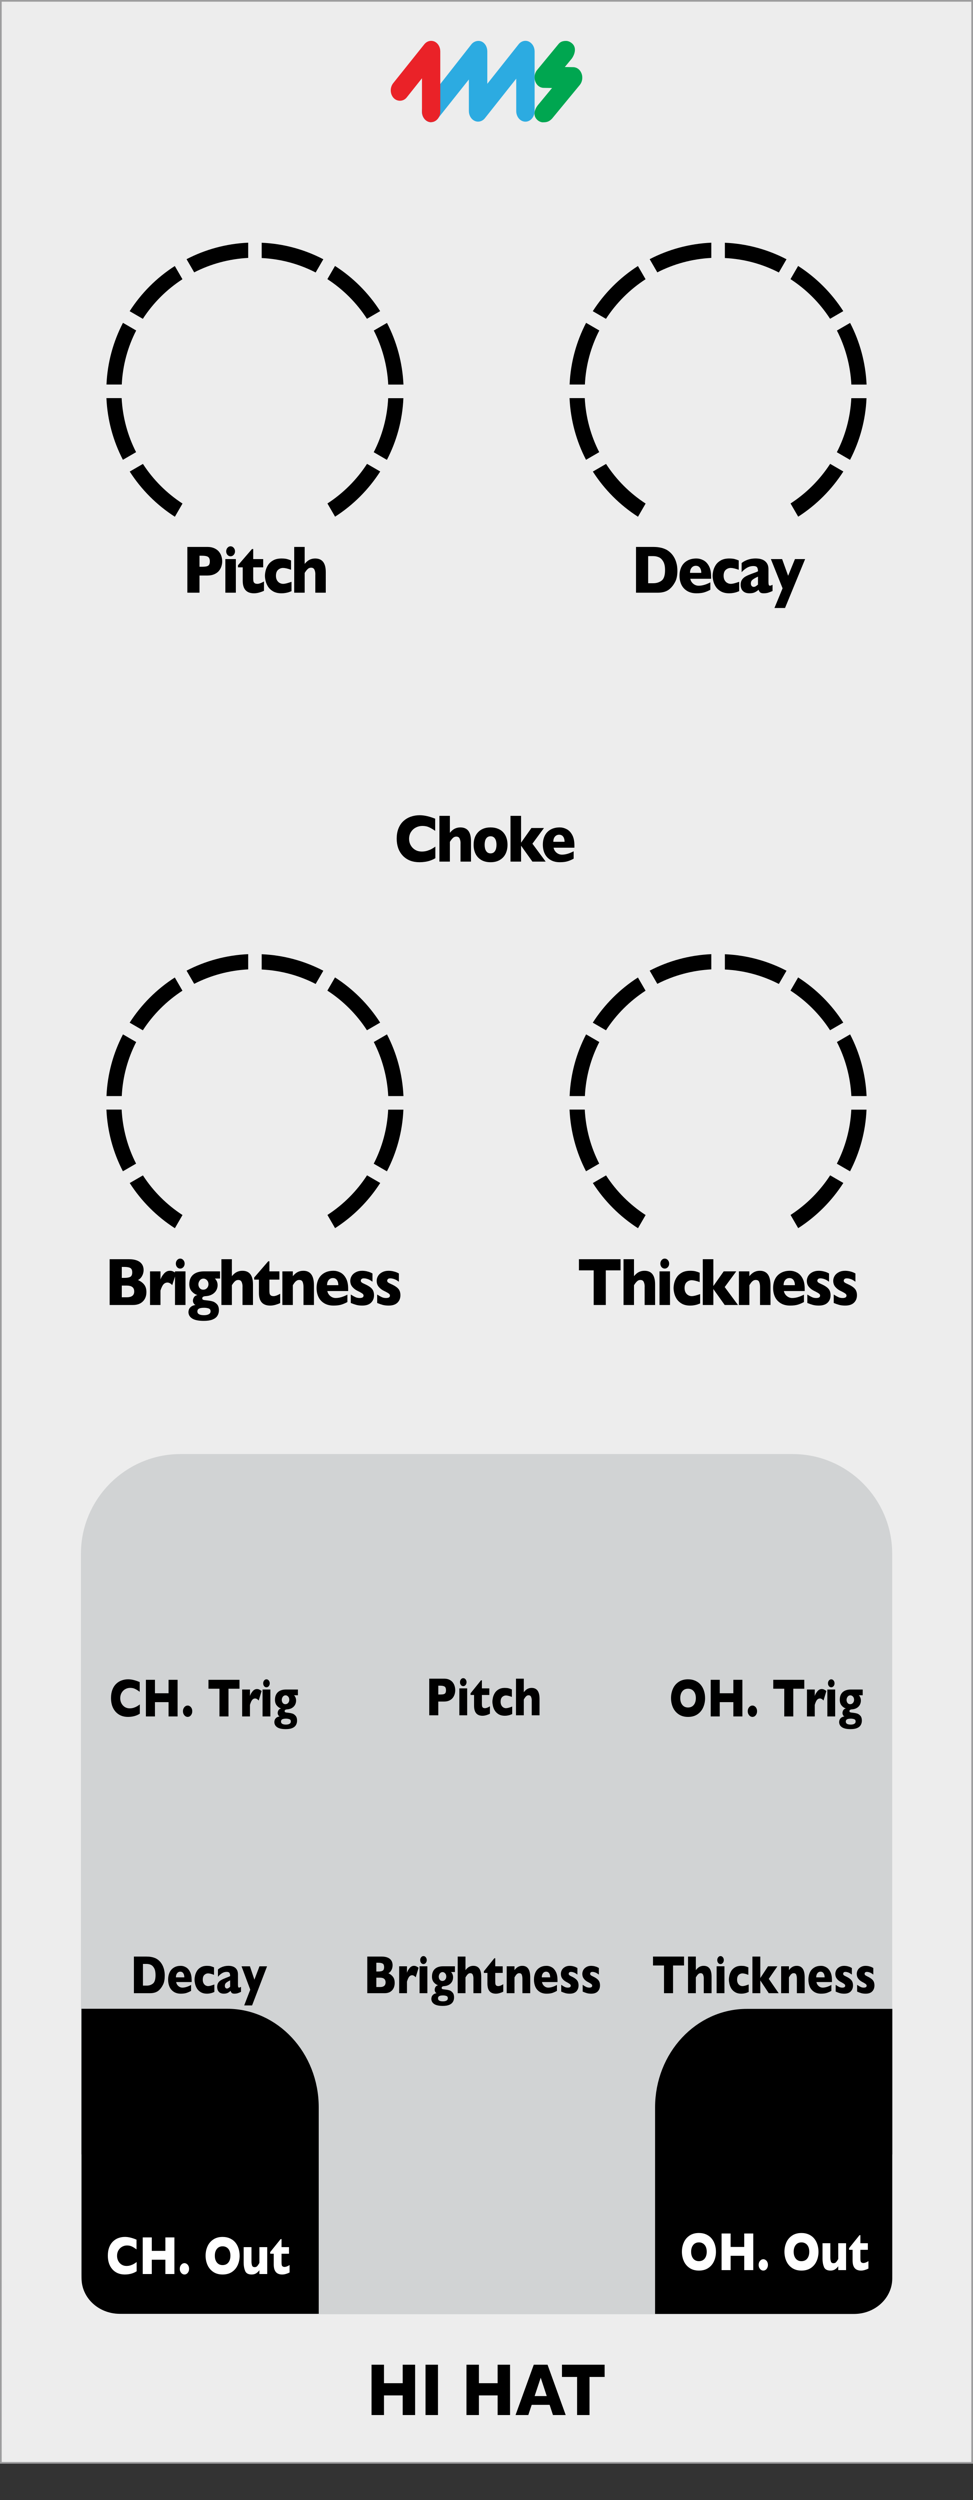 <svg xmlns="http://www.w3.org/2000/svg" xmlns:inkscape="http://www.inkscape.org/namespaces/inkscape" xmlns:sodipodi="http://sodipodi.sourceforge.net/DTD/sodipodi-0.dtd" width="144" height="369.62" viewBox="0 0 144 369.62" version="1.1" id="svg68" sodipodi:docname="HiHat_info.svg" inkscape:version="1.4 (e7c3feb1, 2024-10-09)">
  <rect x="0" y="0" width="144" height="369.62" fill="#333333" stroke="none"/>
  <defs id="defs68" />
  <sodipodi:namedview id="namedview68" pagecolor="#ffffff" bordercolor="#000000" borderopacity="0.25" inkscape:showpageshadow="2" inkscape:pageopacity="0.0" inkscape:pagecheckerboard="0" inkscape:deskcolor="#d1d1d1" inkscape:zoom="2.3754126" inkscape:cx="72.197983" inkscape:cy="184.81" inkscape:window-width="1920" inkscape:window-height="1027" inkscape:window-x="1920" inkscape:window-y="25" inkscape:window-maximized="1" inkscape:current-layer="components" />
  <g id="faceplate">
    <g id="g1">
      <rect x=".13" y=".13" width="143.75" height="364" style="fill: #ededed;" id="rect1" />
      <path d="M143.75.25v363.75H.25V.25h143.5M144,0H0v364.25h144V0h0Z" style="fill: #9d9d9e;" id="path1" />
    </g>
    <path d="M12.48,291.71v-62.01c0-7.82,6.4-14.22,14.22-14.22h90.62c7.82,0,14.22,6.4,14.22,14.22v62.01-.93,45.22c0,3.11-2.54,5.65-5.65,5.65H18.13c-3.11,0-5.65-2.54-5.65-5.65v-45.22" style="fill: #d1d3d4; stroke: #d1d3d4; stroke-miterlimit: 10;" id="path2" />
    <path d="M132.06,318.53v-21.52h-21.54c-7.49,0-13.57,6.52-13.57,14.57v30.53h15.07s0,0,0,0h14.39c3.12,0,5.64-2.36,5.64-5.25v-18.39.08Z" id="path3" />
    <path d="M12.06,318.51v-21.52h1.14s20.4,0,20.4,0c7.49,0,13.57,6.52,13.57,14.57v30.07s0,.46,0,.46h-15.07s0,0,0,0h-14.39c-3.12,0-5.64-2.36-5.64-5.25v-9.31s0-9.08,0-9.08v.08Z" id="path4" />
    <g id="g14">
      <path d="M46.72,145.47l1.13-1.95c-2.75-1.43-5.84-2.3-9.12-2.44v2.26c2.87.14,5.57.89,7.99,2.14Z" id="path5" />
      <path d="M54.31,152.32l1.95-1.13c-1.72-2.68-4-4.96-6.68-6.68l-1.13,1.95c2.34,1.52,4.33,3.51,5.85,5.85Z" id="path6" />
      <path d="M27,146.47l-1.13-1.95c-2.68,1.72-4.96,4-6.68,6.68l1.95,1.13c1.52-2.34,3.51-4.33,5.85-5.85Z" id="path7" />
      <path d="M57.45,162.05h2.26c-.15-3.28-1.01-6.37-2.44-9.12l-1.95,1.13c1.24,2.42,1.99,5.13,2.14,8Z" id="path8" />
      <path d="M36.73,143.33v-2.26c-3.28.15-6.37,1.01-9.12,2.44l1.13,1.95c2.42-1.24,5.13-1.99,8-2.14Z" id="path9" />
      <path d="M21.15,173.78l-1.95,1.13c1.72,2.68,4,4.96,6.68,6.68l1.13-1.95c-2.34-1.52-4.33-3.51-5.85-5.85Z" id="path10" />
      <path d="M48.46,179.63l1.13,1.95c2.68-1.72,4.96-4,6.68-6.68l-1.95-1.13c-1.52,2.34-3.51,4.33-5.85,5.85Z" id="path11" />
      <path d="M57.45,164.05c-.14,2.87-.89,5.57-2.14,8l1.95,1.13c1.43-2.75,2.3-5.84,2.44-9.12h-2.26Z" id="path12" />
      <path d="M18.01,164.05h-2.26c.15,3.28,1.01,6.37,2.44,9.12l1.95-1.13c-1.24-2.42-1.99-5.13-2.14-8Z" id="path13" />
      <path d="M20.15,154.06l-1.95-1.13c-1.43,2.75-2.3,5.84-2.44,9.12h2.26c.14-2.87.89-5.57,2.14-8Z" id="path14" />
    </g>
    <g id="g24">
      <path d="M115.27,145.47l1.13-1.95c-2.75-1.43-5.84-2.3-9.12-2.44v2.26c2.87.14,5.57.89,7.99,2.14Z" id="path15" />
      <path d="M122.85,152.32l1.95-1.13c-1.72-2.68-4-4.96-6.68-6.68l-1.13,1.95c2.34,1.52,4.33,3.51,5.85,5.85Z" id="path16" />
      <path d="M95.54,146.47l-1.13-1.95c-2.68,1.72-4.96,4-6.68,6.68l1.95,1.13c1.52-2.34,3.51-4.33,5.85-5.85Z" id="path17" />
      <path d="M125.99,162.05h2.26c-.15-3.28-1.01-6.37-2.44-9.12l-1.95,1.13c1.24,2.42,1.99,5.13,2.14,8Z" id="path18" />
      <path d="M105.27,143.33v-2.26c-3.28.15-6.37,1.01-9.12,2.44l1.13,1.95c2.42-1.24,5.13-1.99,8-2.14Z" id="path19" />
      <path d="M89.69,173.78l-1.95,1.13c1.72,2.68,4,4.96,6.68,6.68l1.13-1.95c-2.34-1.52-4.33-3.51-5.85-5.85Z" id="path20" />
      <path d="M117,179.63l1.13,1.95c2.68-1.72,4.96-4,6.68-6.68l-1.95-1.13c-1.52,2.34-3.51,4.33-5.85,5.85Z" id="path21" />
      <path d="M125.99,164.05c-.14,2.87-.89,5.57-2.14,8l1.95,1.13c1.43-2.75,2.3-5.84,2.44-9.12h-2.26Z" id="path22" />
      <path d="M86.55,164.05h-2.26c.15,3.28,1.01,6.37,2.44,9.12l1.95-1.13c-1.24-2.42-1.99-5.13-2.14-8Z" id="path23" />
      <path d="M88.69,154.06l-1.95-1.13c-1.43,2.75-2.3,5.84-2.44,9.12h2.26c.14-2.87.89-5.57,2.14-8Z" id="path24" />
    </g>
    <path d="m 7.031,-1.919 q 0,0.874 -0.601,1.396 Q 5.835,0 4.761,0 H 0.85 V -6.768 H 4.121 q 0.635,0 1.104,0.122 0.474,0.122 0.762,0.337 0.288,0.21 0.43,0.498 0.142,0.288 0.142,0.63 0,0.371 -0.146,0.688 -0.146,0.312 -0.366,0.518 -0.215,0.2 -0.435,0.283 0.693,0.273 1.055,0.693 Q 7.031,-2.583 7.031,-1.919 Z M 4.648,-4.819 q 0,-0.488 -0.322,-0.649 Q 4.004,-5.63 3.32,-5.63 H 2.891 v 1.621 h 0.439 q 0.698,0 1.006,-0.161 0.312,-0.161 0.312,-0.649 z m 0.332,2.817 q 0,-0.869 -1.26,-0.869 H 2.891 v 1.733 h 0.83 q 1.26,0 1.26,-0.864 z m 7.041,-2.7 -0.649,1.763 q -0.4,-0.381 -0.811,-0.381 -0.371,0 -0.645,0.254 -0.269,0.249 -0.518,0.928 V 0 H 7.642 v -4.971 h 1.758 v 1.201 q 0.166,-0.444 0.586,-0.864 0.42,-0.425 0.986,-0.425 0.298,0 0.518,0.088 0.225,0.088 0.532,0.269 z m 1.441,-1.416 q 0,0.308 -0.22,0.522 -0.22,0.215 -0.522,0.215 -0.205,0 -0.376,-0.098 -0.166,-0.098 -0.264,-0.264 -0.098,-0.171 -0.098,-0.376 0,-0.303 0.215,-0.522 0.215,-0.22 0.522,-0.22 0.303,0 0.522,0.22 0.22,0.22 0.22,0.522 z M 13.604,0 h -1.763 v -4.971 h 1.763 z m 5.811,-3.911 h -0.869 q 0.459,0.4 0.459,0.981 0,0.308 -0.132,0.591 -0.127,0.283 -0.381,0.503 -0.249,0.22 -0.62,0.361 -0.366,0.137 -0.84,0.166 -0.61,0.024 -0.61,0.327 0,0.117 0.078,0.171 0.078,0.054 0.244,0.083 0.171,0.024 0.571,0.059 0.454,0.039 0.845,0.137 0.391,0.098 0.728,0.41 0.337,0.312 0.337,0.894 0,0.464 -0.254,0.82 -0.249,0.356 -0.811,0.557 -0.562,0.2 -1.484,0.2 -1.328,0 -1.953,-0.356 -0.62,-0.356 -0.62,-0.952 0,-0.161 0.078,-0.371 0.083,-0.21 0.342,-0.405 Q 14.786,0.068 15.284,0 15.109,-0.063 14.982,-0.244 14.855,-0.43 14.855,-0.63 q 0,-0.259 0.176,-0.513 0.181,-0.254 0.581,-0.327 -0.557,-0.146 -0.962,-0.552 -0.405,-0.405 -0.405,-1.05 0,-0.488 0.186,-0.854 0.19,-0.366 0.522,-0.596 0.332,-0.229 0.771,-0.337 0.439,-0.112 0.962,-0.112 h 2.729 z m -1.943,0.84 q 0,-0.376 -0.259,-0.601 -0.254,-0.229 -0.571,-0.229 -0.405,0 -0.64,0.273 -0.229,0.273 -0.229,0.576 0,0.21 0.098,0.391 0.103,0.181 0.283,0.293 0.186,0.107 0.439,0.107 0.381,0 0.63,-0.239 0.249,-0.239 0.249,-0.571 z m 0.352,3.999 q 0,-0.327 -0.352,-0.425 -0.347,-0.093 -0.718,-0.093 -0.61,0 -0.884,0.127 -0.269,0.132 -0.269,0.415 0,0.557 1.123,0.557 0.503,0 0.801,-0.146 0.298,-0.142 0.298,-0.435 z M 24.953,0 h -1.758 v -2.578 q 0,-0.029 0,-0.054 0.005,-0.029 0.005,-0.117 0,-0.356 -0.151,-0.654 -0.151,-0.298 -0.576,-0.298 -0.332,0 -0.586,0.225 -0.254,0.22 -0.483,0.557 V 0 h -1.758 v -6.768 h 1.758 v 2.51 q 0.435,-0.464 0.859,-0.63 0.425,-0.171 0.903,-0.171 1.787,0 1.787,2.007 z m 4.576,-0.288 q -0.273,0.132 -0.757,0.254 -0.479,0.122 -0.918,0.122 -1.899,0 -1.899,-1.855 V -3.75 h -0.796 v -0.308 l 2.358,-2.402 h 0.2 v 1.489 h 1.68 V -3.75 h -1.68 v 1.592 q 0,0.278 0.034,0.449 0.034,0.171 0.19,0.288 0.161,0.112 0.483,0.112 0.42,0 1.104,-0.352 z M 35.207,0 H 33.45 v -2.681 q 0,-0.41 -0.137,-0.713 -0.132,-0.308 -0.586,-0.308 -0.215,0 -0.381,0.083 -0.161,0.078 -0.293,0.205 -0.127,0.127 -0.215,0.244 -0.088,0.117 -0.181,0.249 V 0 h -1.758 v -4.971 h 1.758 v 0.713 q 0.415,-0.444 0.83,-0.62 0.42,-0.181 0.933,-0.181 1.787,0 1.787,2.139 z m 5.752,-2.061 H 37.459 q 0.103,0.454 0.503,0.742 0.4,0.288 0.908,0.288 0.889,0 1.963,-0.498 v 1.089 q -0.386,0.2 -0.938,0.366 -0.547,0.161 -1.396,0.161 -0.918,0 -1.562,-0.342 -0.645,-0.342 -0.967,-0.928 -0.317,-0.586 -0.317,-1.328 0,-0.732 0.317,-1.309 0.322,-0.581 0.967,-0.908 0.645,-0.332 1.562,-0.332 0.605,0 1.167,0.264 0.566,0.259 0.928,0.854 0.366,0.591 0.366,1.528 z m -1.65,-0.869 q 0,-0.479 -0.239,-0.762 -0.234,-0.288 -0.679,-0.288 -0.439,0 -0.713,0.293 -0.269,0.288 -0.269,0.757 z m 6.001,1.479 q 0,0.684 -0.503,1.113 -0.498,0.425 -1.484,0.425 -0.552,0 -0.981,-0.098 -0.43,-0.103 -0.938,-0.288 V -1.548 q 0.444,0.254 0.771,0.386 0.327,0.132 0.718,0.132 0.659,0 0.659,-0.361 0,-0.122 -0.098,-0.215 -0.093,-0.098 -0.332,-0.215 -0.234,-0.122 -0.63,-0.288 -0.488,-0.215 -0.83,-0.576 -0.342,-0.361 -0.342,-0.884 0,-0.371 0.225,-0.713 0.229,-0.342 0.688,-0.557 0.459,-0.22 1.108,-0.22 0.156,0 0.396,0.024 0.244,0.02 0.61,0.112 0.371,0.093 0.703,0.264 v 1.216 q -0.156,-0.093 -0.264,-0.156 -0.103,-0.063 -0.278,-0.142 -0.176,-0.078 -0.415,-0.137 -0.234,-0.063 -0.483,-0.063 -0.303,0 -0.415,0.117 -0.112,0.117 -0.112,0.234 0,0.122 0.117,0.229 0.117,0.103 0.522,0.259 0.586,0.225 0.938,0.464 0.352,0.234 0.498,0.518 0.151,0.283 0.151,0.669 z m 4.439,0 q 0,0.684 -0.503,1.113 -0.498,0.425 -1.484,0.425 -0.552,0 -0.981,-0.098 -0.43,-0.103 -0.938,-0.288 V -1.548 q 0.444,0.254 0.771,0.386 0.327,0.132 0.718,0.132 0.659,0 0.659,-0.361 0,-0.122 -0.098,-0.215 -0.093,-0.098 -0.332,-0.215 -0.234,-0.122 -0.63,-0.288 -0.488,-0.215 -0.83,-0.576 -0.342,-0.361 -0.342,-0.884 0,-0.371 0.225,-0.713 0.229,-0.342 0.688,-0.557 0.459,-0.22 1.108,-0.22 0.156,0 0.396,0.024 0.244,0.02 0.61,0.112 0.371,0.093 0.703,0.264 v 1.216 q -0.156,-0.093 -0.264,-0.156 -0.103,-0.063 -0.278,-0.142 -0.176,-0.078 -0.415,-0.137 -0.234,-0.063 -0.483,-0.063 -0.303,0 -0.415,0.117 -0.112,0.117 -0.112,0.234 0,0.122 0.117,0.229 0.117,0.103 0.522,0.259 0.586,0.225 0.938,0.464 0.352,0.234 0.498,0.518 0.151,0.283 0.151,0.669 z" id="text24" style="font-weight:700;font-size:10px;font-family:GillSans-Bold, 'Gill Sans';letter-spacing:-0.04em" transform="translate(15.48 192.94) scale(.88 1)" aria-label="Brightness" />
    <path d="M 7.339,-5.122 H 4.858 V 0 H 2.822 V -5.122 H 0.342 V -6.768 H 7.339 Z M 13.15,0 h -1.758 v -2.578 q 0,-0.029 0,-0.054 0.005,-0.029 0.005,-0.117 0,-0.356 -0.151,-0.654 -0.151,-0.298 -0.576,-0.298 -0.332,0 -0.586,0.225 -0.254,0.22 -0.483,0.557 V 0 H 7.842 v -6.768 h 1.758 v 2.51 q 0.435,-0.464 0.859,-0.63 0.425,-0.171 0.903,-0.171 1.787,0 1.787,2.007 z m 2.364,-6.118 q 0,0.308 -0.22,0.522 -0.22,0.215 -0.522,0.215 -0.205,0 -0.376,-0.098 -0.166,-0.098 -0.264,-0.264 -0.098,-0.171 -0.098,-0.376 0,-0.303 0.215,-0.522 0.215,-0.22 0.522,-0.22 0.303,0 0.522,0.22 0.22,0.22 0.22,0.522 z M 15.655,0 h -1.763 v -4.971 h 1.763 z m 5.069,-0.229 q -0.22,0.083 -0.464,0.156 -0.244,0.068 -0.552,0.112 -0.303,0.049 -0.664,0.049 -0.815,0 -1.382,-0.273 Q 17.101,-0.464 16.793,-0.879 16.49,-1.299 16.373,-1.733 16.256,-2.168 16.256,-2.5 q 0,-0.332 0.117,-0.767 0.122,-0.435 0.42,-0.84 0.298,-0.405 0.859,-0.679 0.566,-0.273 1.392,-0.273 0.552,0 0.898,0.078 0.347,0.078 0.703,0.21 v 1.382 q -0.859,-0.273 -1.343,-0.273 -0.469,0 -0.835,0.283 -0.361,0.283 -0.361,0.879 0,0.396 0.181,0.669 0.181,0.269 0.459,0.396 0.278,0.127 0.557,0.127 0.264,0 0.601,-0.078 0.337,-0.078 0.82,-0.225 z M 27.087,0 h -2.231 l -1.909,-2.358 V 0 h -1.777 v -6.768 h 1.777 v 3.97 l 1.743,-2.173 h 2.109 l -1.943,2.319 z m 5.469,0 h -1.758 v -2.681 q 0,-0.41 -0.137,-0.713 -0.132,-0.308 -0.586,-0.308 -0.215,0 -0.381,0.083 -0.161,0.078 -0.293,0.205 -0.127,0.127 -0.215,0.244 -0.088,0.117 -0.181,0.249 V 0 h -1.758 v -4.971 h 1.758 v 0.713 q 0.415,-0.444 0.83,-0.62 0.42,-0.181 0.933,-0.181 1.787,0 1.787,2.139 z m 5.752,-2.061 H 34.807 q 0.103,0.454 0.503,0.742 0.4,0.288 0.908,0.288 0.889,0 1.963,-0.498 v 1.089 q -0.386,0.2 -0.938,0.366 -0.547,0.161 -1.396,0.161 -0.918,0 -1.562,-0.342 -0.645,-0.342 -0.967,-0.928 -0.317,-0.586 -0.317,-1.328 0,-0.732 0.317,-1.309 0.322,-0.581 0.967,-0.908 0.645,-0.332 1.562,-0.332 0.605,0 1.167,0.264 0.566,0.259 0.928,0.854 0.366,0.591 0.366,1.528 z m -1.65,-0.869 q 0,-0.479 -0.239,-0.762 -0.234,-0.288 -0.679,-0.288 -0.439,0 -0.713,0.293 -0.269,0.288 -0.269,0.757 z m 6.001,1.479 q 0,0.684 -0.503,1.113 -0.498,0.425 -1.484,0.425 -0.552,0 -0.981,-0.098 -0.43,-0.103 -0.938,-0.288 V -1.548 q 0.444,0.254 0.771,0.386 0.327,0.132 0.718,0.132 0.659,0 0.659,-0.361 0,-0.122 -0.098,-0.215 -0.093,-0.098 -0.332,-0.215 -0.234,-0.122 -0.63,-0.288 -0.488,-0.215 -0.83,-0.576 -0.342,-0.361 -0.342,-0.884 0,-0.371 0.225,-0.713 0.229,-0.342 0.688,-0.557 0.459,-0.22 1.108,-0.22 0.156,0 0.396,0.024 0.244,0.02 0.61,0.112 0.371,0.093 0.703,0.264 v 1.216 q -0.156,-0.093 -0.264,-0.156 -0.103,-0.063 -0.278,-0.142 -0.176,-0.078 -0.415,-0.137 -0.234,-0.063 -0.483,-0.063 -0.303,0 -0.415,0.117 -0.112,0.117 -0.112,0.234 0,0.122 0.117,0.229 0.117,0.103 0.522,0.259 0.586,0.225 0.938,0.464 0.352,0.234 0.498,0.518 0.151,0.283 0.151,0.669 z m 4.439,0 q 0,0.684 -0.503,1.113 -0.498,0.425 -1.484,0.425 -0.552,0 -0.981,-0.098 -0.43,-0.103 -0.938,-0.288 V -1.548 q 0.444,0.254 0.771,0.386 0.327,0.132 0.718,0.132 0.659,0 0.659,-0.361 0,-0.122 -0.098,-0.215 -0.093,-0.098 -0.332,-0.215 -0.234,-0.122 -0.63,-0.288 -0.488,-0.215 -0.83,-0.576 -0.342,-0.361 -0.342,-0.884 0,-0.371 0.225,-0.713 0.229,-0.342 0.688,-0.557 0.459,-0.22 1.108,-0.22 0.156,0 0.396,0.024 0.244,0.02 0.61,0.112 0.371,0.093 0.703,0.264 v 1.216 q -0.156,-0.093 -0.264,-0.156 -0.103,-0.063 -0.278,-0.142 -0.176,-0.078 -0.415,-0.137 -0.234,-0.063 -0.483,-0.063 -0.303,0 -0.415,0.117 -0.112,0.117 -0.112,0.234 0,0.122 0.117,0.229 0.117,0.103 0.522,0.259 0.586,0.225 0.938,0.464 0.352,0.234 0.498,0.518 0.151,0.283 0.151,0.669 z" id="text25" style="font-weight:700;font-size:10px;font-family:GillSans-Bold, 'Gill Sans';letter-spacing:-0.04em" transform="translate(85.38 192.94) scale(.88 1)" aria-label="Thickness" />
    <path d="M 6.909,-0.508 Q 6.489,-0.288 6.05,-0.156 5.61,-0.024 5.161,0.029 4.717,0.088 4.238,0.088 q -0.884,0 -1.587,-0.244 Q 1.953,-0.4 1.436,-0.874 0.923,-1.353 0.664,-1.987 0.41,-2.627 0.41,-3.389 q 0,-0.874 0.303,-1.528 0.303,-0.659 0.845,-1.094 0.547,-0.435 1.24,-0.64 0.698,-0.21 1.47,-0.21 1.152,0 2.612,0.513 v 1.797 q -0.503,-0.312 -0.996,-0.518 -0.488,-0.21 -1.152,-0.21 -0.591,0 -1.104,0.234 -0.513,0.234 -0.825,0.669 -0.312,0.435 -0.312,1.016 0,0.513 0.273,0.942 0.273,0.425 0.757,0.679 0.488,0.249 1.099,0.249 0.493,0 0.933,-0.117 Q 5.991,-1.729 6.289,-1.875 6.592,-2.021 6.909,-2.222 Z M 12.901,0 h -1.758 v -2.578 q 0,-0.029 0,-0.054 0.005,-0.029 0.005,-0.117 0,-0.356 -0.151,-0.654 -0.151,-0.298 -0.576,-0.298 -0.332,0 -0.586,0.225 -0.254,0.22 -0.483,0.557 V 0 H 7.593 v -6.768 h 1.758 v 2.51 q 0.435,-0.464 0.859,-0.63 0.425,-0.171 0.903,-0.171 1.787,0 1.787,2.007 z m 6.143,-2.49 q 0,0.742 -0.322,1.323 -0.322,0.581 -0.967,0.918 -0.64,0.337 -1.562,0.337 -0.923,0 -1.567,-0.337 -0.64,-0.337 -0.962,-0.918 -0.317,-0.581 -0.317,-1.323 0,-0.562 0.176,-1.021 0.181,-0.459 0.542,-0.811 0.366,-0.356 0.898,-0.547 0.532,-0.19 1.23,-0.19 0.703,0 1.24,0.195 0.542,0.19 0.894,0.537 0.356,0.347 0.537,0.811 0.181,0.464 0.181,1.025 z m -1.851,0 q 0,-0.591 -0.259,-0.923 Q 16.68,-3.75 16.192,-3.75 q -0.483,0 -0.742,0.337 -0.254,0.332 -0.254,0.923 0,0.586 0.259,0.928 0.259,0.342 0.737,0.342 0.488,0 0.742,-0.337 0.259,-0.342 0.259,-0.933 z M 25.465,0 h -2.231 l -1.909,-2.358 V 0 H 19.547 v -6.768 h 1.777 v 3.97 l 1.743,-2.173 h 2.109 l -1.943,2.319 z m 4.829,-2.061 h -3.501 q 0.103,0.454 0.503,0.742 0.4,0.288 0.908,0.288 0.889,0 1.963,-0.498 v 1.089 q -0.386,0.2 -0.938,0.366 -0.547,0.161 -1.396,0.161 -0.918,0 -1.562,-0.342 -0.645,-0.342 -0.967,-0.928 -0.317,-0.586 -0.317,-1.328 0,-0.732 0.317,-1.309 0.322,-0.581 0.967,-0.908 0.645,-0.332 1.562,-0.332 0.605,0 1.167,0.264 0.566,0.259 0.928,0.854 0.366,0.591 0.366,1.528 z M 28.644,-2.93 q 0,-0.479 -0.239,-0.762 -0.234,-0.288 -0.679,-0.288 -0.439,0 -0.713,0.293 -0.269,0.288 -0.269,0.757 z" id="text26" style="font-weight:700;font-size:10px;font-family:GillSans-Bold, 'Gill Sans';letter-spacing:-0.04em" transform="translate(58.35 127.39) scale(.88 1)" aria-label="Choke" />
    <path d="M 5.527,-0.406 Q 5.191,-0.23 4.84,-0.125 4.488,-0.02 4.129,0.023 3.773,0.07 3.391,0.07 2.684,0.07 2.121,-0.125 1.562,-0.32 1.148,-0.699 0.738,-1.082 0.531,-1.59 0.328,-2.102 0.328,-2.711 q 0,-0.699 0.242,-1.223 0.242,-0.527 0.676,-0.875 0.438,-0.348 0.992,-0.512 0.559,-0.168 1.176,-0.168 0.922,0 2.09,0.41 v 1.438 q -0.402,-0.25 -0.797,-0.414 -0.391,-0.168 -0.922,-0.168 -0.473,0 -0.883,0.188 Q 2.492,-3.848 2.242,-3.5 q -0.25,0.348 -0.25,0.812 0,0.41 0.219,0.754 0.219,0.34 0.605,0.543 0.391,0.199 0.879,0.199 0.395,0 0.746,-0.094 Q 4.793,-1.383 5.031,-1.5 5.273,-1.617 5.527,-1.777 Z M 12.344,0 H 10.715 V -2.113 H 8.258 V 0 H 6.625 v -5.414 h 1.633 v 1.988 h 2.457 v -1.988 h 1.629 z m 2.648,-0.77 q 0,0.352 -0.242,0.598 -0.238,0.242 -0.59,0.242 -0.348,0 -0.598,-0.246 -0.25,-0.246 -0.25,-0.594 0,-0.352 0.25,-0.594 0.25,-0.246 0.598,-0.246 0.219,0 0.414,0.113 0.199,0.113 0.309,0.305 Q 14.992,-1 14.992,-0.77 Z M 23.516,-4.098 H 21.531 V 0 h -1.629 v -4.098 h -1.984 v -1.316 h 5.598 z m 3.988,0.336 -0.52,1.41 Q 26.664,-2.656 26.336,-2.656 q -0.297,0 -0.516,0.203 -0.215,0.199 -0.414,0.742 V 0 H 24 v -3.977 h 1.406 v 0.961 q 0.133,-0.355 0.469,-0.691 0.336,-0.34 0.789,-0.34 0.238,0 0.414,0.07 0.18,0.07 0.426,0.215 z m 1.473,-1.133 q 0,0.246 -0.176,0.418 -0.176,0.172 -0.418,0.172 -0.164,0 -0.301,-0.078 -0.133,-0.078 -0.211,-0.211 -0.078,-0.137 -0.078,-0.301 0,-0.242 0.172,-0.418 0.172,-0.176 0.418,-0.176 0.242,0 0.418,0.176 0.176,0.176 0.176,0.418 z M 29.09,0 h -1.41 v -3.977 h 1.41 z m 4.969,-3.129 h -0.695 q 0.367,0.32 0.367,0.785 0,0.246 -0.105,0.473 -0.102,0.227 -0.305,0.402 -0.199,0.176 -0.496,0.289 -0.293,0.109 -0.672,0.133 -0.488,0.02 -0.488,0.262 0,0.094 0.062,0.137 0.062,0.043 0.195,0.066 0.137,0.02 0.457,0.047 0.363,0.031 0.676,0.109 0.312,0.078 0.582,0.328 0.27,0.25 0.27,0.715 0,0.371 -0.203,0.656 -0.199,0.285 -0.648,0.445 -0.449,0.16 -1.188,0.16 -1.062,0 -1.562,-0.285 -0.496,-0.285 -0.496,-0.762 0,-0.129 0.062,-0.297 Q 29.938,0.367 30.145,0.211 30.355,0.055 30.754,0 30.613,-0.051 30.512,-0.195 30.41,-0.344 30.41,-0.504 q 0,-0.207 0.141,-0.41 0.145,-0.203 0.465,-0.262 -0.445,-0.117 -0.77,-0.441 -0.324,-0.324 -0.324,-0.84 0,-0.391 0.148,-0.684 0.152,-0.293 0.418,-0.477 0.266,-0.184 0.617,-0.27 0.352,-0.09 0.77,-0.09 h 2.184 z m -1.555,0.672 q 0,-0.301 -0.207,-0.48 -0.203,-0.184 -0.457,-0.184 -0.324,0 -0.512,0.219 -0.184,0.219 -0.184,0.461 0,0.168 0.078,0.312 0.082,0.145 0.227,0.234 0.148,0.086 0.352,0.086 0.305,0 0.504,-0.191 0.199,-0.191 0.199,-0.457 z m 0.281,3.199 q 0,-0.262 -0.281,-0.34 -0.277,-0.074 -0.574,-0.074 -0.488,0 -0.707,0.102 -0.215,0.105 -0.215,0.332 0,0.445 0.898,0.445 0.402,0 0.641,-0.117 0.238,-0.113 0.238,-0.348 z" id="text27" style="font-weight:700;font-size:8px;font-family:GillSans-Bold, 'Gill Sans'" transform="translate(16.16 253.77) scale(.82 1)" aria-label="CH. Trig" />
    <path d="m 5.367,-3.711 q 0,0.301 -0.105,0.59 -0.102,0.285 -0.332,0.535 -0.23,0.246 -0.625,0.402 Q 3.914,-2.031 3.383,-2.031 H 2.312 V 0 H 0.68 v -5.414 h 2.703 q 0.531,0 0.922,0.156 0.395,0.156 0.625,0.406 0.23,0.25 0.332,0.543 0.105,0.293 0.105,0.598 z m -1.664,0.008 q 0,-0.387 -0.23,-0.527 Q 3.246,-4.375 2.656,-4.375 H 2.312 v 1.305 h 0.352 q 0.406,0 0.625,-0.051 0.219,-0.051 0.316,-0.188 0.098,-0.137 0.098,-0.395 z m 3.707,-1.191 q 0,0.246 -0.176,0.418 -0.176,0.172 -0.418,0.172 -0.164,0 -0.301,-0.078 -0.133,-0.078 -0.211,-0.211 -0.078,-0.137 -0.078,-0.301 0,-0.242 0.172,-0.418 0.172,-0.176 0.418,-0.176 0.242,0 0.418,0.176 0.176,0.176 0.176,0.418 z M 7.523,0 H 6.113 v -3.977 h 1.41 z m 4.105,-0.23 q -0.219,0.105 -0.605,0.203 -0.383,0.098 -0.734,0.098 -1.52,0 -1.52,-1.484 V -3 H 8.133 v -0.246 l 1.887,-1.922 h 0.16 v 1.191 h 1.344 V -3 h -1.344 v 1.273 q 0,0.223 0.027,0.359 0.027,0.137 0.152,0.23 0.129,0.09 0.387,0.09 0.336,0 0.883,-0.281 z m 4.023,0.047 q -0.176,0.066 -0.371,0.125 -0.195,0.055 -0.441,0.09 -0.242,0.039 -0.531,0.039 -0.652,0 -1.105,-0.219 Q 12.754,-0.371 12.508,-0.703 12.266,-1.039 12.172,-1.387 12.078,-1.734 12.078,-2 q 0,-0.266 0.094,-0.613 0.098,-0.348 0.336,-0.672 0.238,-0.324 0.688,-0.543 0.453,-0.219 1.113,-0.219 0.441,0 0.719,0.062 0.277,0.062 0.562,0.168 v 1.105 q -0.688,-0.219 -1.074,-0.219 -0.375,0 -0.668,0.227 Q 13.559,-2.477 13.559,-2 q 0,0.316 0.145,0.535 0.145,0.215 0.367,0.316 0.223,0.102 0.445,0.102 0.211,0 0.48,-0.062 0.27,-0.062 0.656,-0.18 z M 20.582,0 h -1.406 v -2.062 q 0,-0.023 0,-0.043 0.004,-0.023 0.004,-0.094 0,-0.285 -0.121,-0.523 -0.121,-0.238 -0.461,-0.238 -0.266,0 -0.469,0.18 -0.203,0.176 -0.387,0.445 V 0 h -1.406 v -5.414 h 1.406 V -3.406 q 0.348,-0.371 0.688,-0.504 0.34,-0.137 0.723,-0.137 1.43,0 1.43,1.605 z" id="text28" style="font-weight:700;font-size:8px;font-family:GillSans-Bold, 'Gill Sans'" transform="translate(62.97 253.6) scale(.82 1)" aria-label="Pitch" />
    <path d="m 6.473,-2.711 q 0,0.758 -0.352,1.395 -0.348,0.637 -1.039,1.012 -0.691,0.375 -1.684,0.375 -1.004,0 -1.699,-0.391 Q 1.004,-0.711 0.664,-1.348 0.328,-1.984 0.328,-2.711 q 0,-0.73 0.336,-1.363 Q 1,-4.711 1.695,-5.098 q 0.699,-0.391 1.703,-0.391 0.75,0 1.336,0.223 0.59,0.223 0.969,0.605 0.379,0.379 0.574,0.887 0.195,0.504 0.195,1.062 z m -1.664,0 q 0,-0.305 -0.09,-0.555 -0.09,-0.254 -0.273,-0.438 -0.18,-0.188 -0.441,-0.289 -0.262,-0.105 -0.605,-0.105 -0.656,0 -1.031,0.383 -0.375,0.383 -0.375,1.004 0,0.621 0.375,1.008 0.379,0.383 1.031,0.383 0.449,0 0.766,-0.176 0.316,-0.18 0.48,-0.492 0.164,-0.316 0.164,-0.723 z M 13.207,0 H 11.578 V -2.113 H 9.121 V 0 H 7.488 v -5.414 h 1.633 v 1.988 h 2.457 v -1.988 h 1.629 z m 2.648,-0.77 q 0,0.352 -0.242,0.598 -0.238,0.242 -0.59,0.242 -0.348,0 -0.598,-0.246 -0.25,-0.246 -0.25,-0.594 0,-0.352 0.25,-0.594 0.25,-0.246 0.598,-0.246 0.219,0 0.414,0.113 0.199,0.113 0.309,0.305 Q 15.855,-1 15.855,-0.77 Z M 24.379,-4.098 H 22.395 V 0 H 20.766 V -4.098 H 18.781 v -1.316 h 5.598 z m 3.988,0.336 -0.52,1.41 Q 27.527,-2.656 27.199,-2.656 q -0.297,0 -0.516,0.203 -0.215,0.199 -0.414,0.742 V 0 h -1.406 v -3.977 h 1.406 v 0.961 q 0.133,-0.355 0.469,-0.691 0.336,-0.34 0.789,-0.34 0.238,0 0.414,0.07 0.18,0.07 0.426,0.215 z m 1.473,-1.133 q 0,0.246 -0.176,0.418 -0.176,0.172 -0.418,0.172 -0.164,0 -0.301,-0.078 -0.133,-0.078 -0.211,-0.211 -0.078,-0.137 -0.078,-0.301 0,-0.242 0.172,-0.418 Q 29,-5.488 29.246,-5.488 q 0.242,0 0.418,0.176 0.176,0.176 0.176,0.418 z M 29.953,0 h -1.41 v -3.977 h 1.41 z m 4.969,-3.129 h -0.695 q 0.367,0.32 0.367,0.785 0,0.246 -0.105,0.473 -0.102,0.227 -0.305,0.402 -0.199,0.176 -0.496,0.289 -0.293,0.109 -0.672,0.133 -0.488,0.02 -0.488,0.262 0,0.094 0.062,0.137 0.062,0.043 0.195,0.066 0.137,0.02 0.457,0.047 0.363,0.031 0.676,0.109 0.312,0.078 0.582,0.328 0.27,0.25 0.27,0.715 0,0.371 -0.203,0.656 -0.199,0.285 -0.648,0.445 -0.449,0.16 -1.188,0.16 -1.062,0 -1.562,-0.285 -0.496,-0.285 -0.496,-0.762 0,-0.129 0.062,-0.297 Q 30.801,0.367 31.008,0.211 31.219,0.055 31.617,0 31.477,-0.051 31.375,-0.195 31.273,-0.344 31.273,-0.504 q 0,-0.207 0.141,-0.41 0.145,-0.203 0.465,-0.262 -0.445,-0.117 -0.77,-0.441 -0.324,-0.324 -0.324,-0.84 0,-0.391 0.148,-0.684 0.152,-0.293 0.418,-0.477 0.266,-0.184 0.617,-0.27 0.352,-0.09 0.77,-0.09 h 2.184 z m -1.555,0.672 q 0,-0.301 -0.207,-0.48 -0.203,-0.184 -0.457,-0.184 -0.324,0 -0.512,0.219 -0.184,0.219 -0.184,0.461 0,0.168 0.078,0.312 0.082,0.145 0.227,0.234 0.148,0.086 0.352,0.086 0.305,0 0.504,-0.191 0.199,-0.191 0.199,-0.457 z m 0.281,3.199 q 0,-0.262 -0.281,-0.34 -0.277,-0.074 -0.574,-0.074 -0.488,0 -0.707,0.102 -0.215,0.105 -0.215,0.332 0,0.445 0.898,0.445 0.402,0 0.641,-0.117 0.238,-0.113 0.238,-0.348 z" id="text29" style="font-weight:700;font-size:8px;font-family:GillSans-Bold, 'Gill Sans'" transform="translate(99.04 253.77) scale(.82 1)" aria-label="OH. Trig" />
    <path d="m 6.246,-2.609 q 0,0.832 -0.305,1.336 Q 5.641,-0.77 5.23,-0.457 4.648,0 3.602,0 h -2.922 v -5.414 h 2.25 q 0.508,0 0.867,0.055 0.363,0.051 0.652,0.148 0.289,0.094 0.492,0.215 0.203,0.117 0.363,0.254 0.277,0.227 0.484,0.535 Q 6,-3.898 6.121,-3.492 q 0.125,0.406 0.125,0.883 z m -1.66,-0.07 q 0,-0.66 -0.254,-1.027 -0.25,-0.371 -0.605,-0.496 -0.352,-0.125 -0.719,-0.125 H 2.312 v 3.207 h 0.695 q 0.641,0 1.109,-0.305 0.469,-0.305 0.469,-1.254 z m 6.516,1.031 H 8.301 q 0.082,0.363 0.402,0.594 0.32,0.23 0.727,0.23 0.711,0 1.57,-0.398 v 0.871 q -0.309,0.16 -0.75,0.293 -0.438,0.129 -1.117,0.129 -0.734,0 -1.25,-0.273 -0.516,-0.273 -0.773,-0.742 -0.254,-0.469 -0.254,-1.062 0,-0.586 0.254,-1.047 0.258,-0.465 0.773,-0.727 0.516,-0.266 1.25,-0.266 0.484,0 0.934,0.211 0.453,0.207 0.742,0.684 0.293,0.473 0.293,1.223 z M 9.781,-2.344 q 0,-0.383 -0.191,-0.609 -0.188,-0.23 -0.543,-0.23 -0.352,0 -0.57,0.234 Q 8.262,-2.719 8.262,-2.344 Z m 5.418,2.16 q -0.176,0.066 -0.371,0.125 -0.195,0.055 -0.441,0.09 -0.242,0.039 -0.531,0.039 -0.652,0 -1.105,-0.219 Q 12.301,-0.371 12.055,-0.703 11.812,-1.039 11.719,-1.387 11.625,-1.734 11.625,-2 q 0,-0.266 0.094,-0.613 0.098,-0.348 0.336,-0.672 0.238,-0.324 0.688,-0.543 0.453,-0.219 1.113,-0.219 0.441,0 0.719,0.062 0.277,0.062 0.562,0.168 v 1.105 q -0.688,-0.219 -1.074,-0.219 -0.375,0 -0.668,0.227 Q 13.105,-2.477 13.105,-2 q 0,0.316 0.145,0.535 0.145,0.215 0.367,0.316 0.223,0.102 0.445,0.102 0.211,0 0.48,-0.062 0.27,-0.062 0.656,-0.18 z m 4.809,-0.016 Q 19.699,-0.078 19.438,-0.004 19.176,0.07 18.809,0.07 q -0.348,0 -0.484,-0.121 -0.137,-0.125 -0.195,-0.301 -0.227,0.184 -0.504,0.305 -0.277,0.117 -0.727,0.117 -0.434,0 -0.703,-0.148 Q 15.93,-0.23 15.82,-0.457 15.715,-0.688 15.715,-0.93 q 0,-0.367 0.184,-0.605 0.187,-0.242 0.5,-0.395 0.312,-0.152 0.828,-0.316 0.293,-0.094 0.441,-0.141 0.152,-0.051 0.227,-0.078 0.074,-0.027 0.156,-0.07 0,-0.289 -0.117,-0.453 -0.117,-0.164 -0.508,-0.164 -0.461,0 -0.855,0.203 -0.395,0.203 -0.723,0.523 v -1.078 q 0.262,-0.188 0.566,-0.305 0.305,-0.121 0.637,-0.18 0.332,-0.059 0.672,-0.059 0.863,0 1.297,0.336 0.438,0.332 0.438,0.918 v 1.535 q 0,0.219 0.039,0.328 0.043,0.105 0.152,0.105 0.133,0 0.359,-0.113 z M 18.051,-0.961 v -0.941 q -0.5,0.203 -0.73,0.367 -0.23,0.16 -0.23,0.438 0,0.199 0.113,0.305 0.117,0.105 0.27,0.105 0.145,0 0.285,-0.078 0.145,-0.082 0.293,-0.195 z m 6.66,-3.016 -2.703,5.785 h -1.422 l 1.094,-2.328 -1.574,-3.457 h 1.512 L 22.426,-2 23.344,-3.977 Z" id="text30" style="font-weight:700;font-size:8px;font-family:GillSans-Bold, 'Gill Sans'" transform="translate(19.26 294.69) scale(.82 1)" aria-label="Decay" />
    <path d="m 5.625,-1.535 q 0,0.699 -0.48,1.117 Q 4.668,0 3.809,0 H 0.68 V -5.414 H 3.297 q 0.508,0 0.883,0.098 0.379,0.098 0.609,0.27 0.23,0.168 0.344,0.398 0.113,0.23 0.113,0.504 0,0.297 -0.117,0.551 -0.117,0.25 -0.293,0.414 -0.172,0.16 -0.348,0.227 0.555,0.219 0.844,0.555 Q 5.625,-2.066 5.625,-1.535 Z M 3.719,-3.855 Q 3.719,-4.246 3.461,-4.375 3.203,-4.504 2.656,-4.504 H 2.312 v 1.297 h 0.352 q 0.559,0 0.805,-0.129 0.25,-0.129 0.25,-0.52 z m 0.266,2.254 q 0,-0.695 -1.008,-0.695 H 2.312 v 1.387 h 0.664 q 1.008,0 1.008,-0.691 z M 9.938,-3.762 9.418,-2.352 Q 9.098,-2.656 8.77,-2.656 q -0.297,0 -0.516,0.203 -0.215,0.199 -0.414,0.742 V 0 h -1.406 v -3.977 h 1.406 v 0.961 q 0.133,-0.355 0.469,-0.691 0.336,-0.34 0.789,-0.34 0.238,0 0.414,0.07 0.18,0.07 0.426,0.215 z m 1.473,-1.133 q 0,0.246 -0.176,0.418 -0.176,0.172 -0.418,0.172 -0.164,0 -0.301,-0.078 -0.133,-0.078 -0.211,-0.211 -0.078,-0.137 -0.078,-0.301 0,-0.242 0.172,-0.418 0.172,-0.176 0.418,-0.176 0.242,0 0.418,0.176 0.176,0.176 0.176,0.418 z M 11.523,0 h -1.41 v -3.977 h 1.41 z m 4.969,-3.129 h -0.695 q 0.367,0.32 0.367,0.785 0,0.246 -0.105,0.473 -0.102,0.227 -0.305,0.402 -0.199,0.176 -0.496,0.289 -0.293,0.109 -0.672,0.133 -0.488,0.02 -0.488,0.262 0,0.094 0.062,0.137 0.062,0.043 0.195,0.066 0.137,0.02 0.457,0.047 0.363,0.031 0.676,0.109 0.312,0.078 0.582,0.328 0.27,0.25 0.27,0.715 0,0.371 -0.203,0.656 -0.199,0.285 -0.648,0.445 -0.449,0.16 -1.188,0.16 -1.062,0 -1.562,-0.285 -0.496,-0.285 -0.496,-0.762 0,-0.129 0.062,-0.297 Q 12.371,0.367 12.578,0.211 12.789,0.055 13.188,0 13.047,-0.051 12.945,-0.195 12.844,-0.344 12.844,-0.504 q 0,-0.207 0.141,-0.41 0.145,-0.203 0.465,-0.262 -0.445,-0.117 -0.77,-0.441 -0.324,-0.324 -0.324,-0.84 0,-0.391 0.148,-0.684 0.152,-0.293 0.418,-0.477 0.266,-0.184 0.617,-0.27 0.352,-0.09 0.77,-0.09 h 2.184 z m -1.555,0.672 q 0,-0.301 -0.207,-0.48 -0.203,-0.184 -0.457,-0.184 -0.324,0 -0.512,0.219 -0.184,0.219 -0.184,0.461 0,0.168 0.078,0.312 0.082,0.145 0.227,0.234 0.148,0.086 0.352,0.086 0.305,0 0.504,-0.191 0.199,-0.191 0.199,-0.457 z m 0.281,3.199 q 0,-0.262 -0.281,-0.34 -0.277,-0.074 -0.574,-0.074 -0.488,0 -0.707,0.102 -0.215,0.105 -0.215,0.332 0,0.445 0.898,0.445 0.402,0 0.641,-0.117 Q 15.219,0.977 15.219,0.742 Z M 21.242,0 h -1.406 v -2.062 q 0,-0.023 0,-0.043 0.004,-0.023 0.004,-0.094 0,-0.285 -0.121,-0.523 -0.121,-0.238 -0.461,-0.238 -0.266,0 -0.469,0.18 -0.203,0.176 -0.387,0.445 V 0 h -1.406 v -5.414 h 1.406 V -3.406 q 0.348,-0.371 0.688,-0.504 0.34,-0.137 0.723,-0.137 1.43,0 1.43,1.605 z m 3.98,-0.23 q -0.219,0.105 -0.605,0.203 -0.383,0.098 -0.734,0.098 -1.52,0 -1.52,-1.484 V -3 h -0.637 v -0.246 l 1.887,-1.922 h 0.16 v 1.191 h 1.344 V -3 h -1.344 v 1.273 q 0,0.223 0.027,0.359 0.027,0.137 0.152,0.23 0.129,0.09 0.387,0.09 0.336,0 0.883,-0.281 z M 30.086,0 h -1.406 v -2.145 q 0,-0.328 -0.109,-0.57 -0.105,-0.246 -0.469,-0.246 -0.172,0 -0.305,0.066 -0.129,0.062 -0.234,0.164 -0.102,0.102 -0.172,0.195 -0.07,0.094 -0.145,0.199 V 0 h -1.406 v -3.977 h 1.406 V -3.406 q 0.332,-0.355 0.664,-0.496 0.336,-0.145 0.746,-0.145 1.43,0 1.43,1.711 z m 4.922,-1.648 h -2.801 q 0.082,0.363 0.402,0.594 0.32,0.23 0.727,0.23 0.711,0 1.57,-0.398 v 0.871 q -0.309,0.16 -0.75,0.293 -0.438,0.129 -1.117,0.129 -0.734,0 -1.25,-0.273 -0.516,-0.273 -0.773,-0.742 -0.254,-0.469 -0.254,-1.062 0,-0.586 0.254,-1.047 0.258,-0.465 0.773,-0.727 0.516,-0.266 1.25,-0.266 0.484,0 0.934,0.211 0.453,0.207 0.742,0.684 0.293,0.473 0.293,1.223 z M 33.688,-2.344 q 0,-0.383 -0.191,-0.609 -0.188,-0.23 -0.543,-0.23 -0.352,0 -0.57,0.234 -0.215,0.23 -0.215,0.605 z m 5.121,1.184 q 0,0.547 -0.402,0.891 -0.398,0.34 -1.188,0.34 -0.441,0 -0.785,-0.078 -0.344,-0.082 -0.75,-0.23 V -1.238 q 0.355,0.203 0.617,0.309 0.262,0.105 0.574,0.105 0.527,0 0.527,-0.289 0,-0.098 -0.078,-0.172 -0.074,-0.078 -0.266,-0.172 -0.188,-0.098 -0.504,-0.23 -0.391,-0.172 -0.664,-0.461 -0.273,-0.289 -0.273,-0.707 0,-0.297 0.18,-0.57 0.184,-0.273 0.551,-0.445 0.367,-0.176 0.887,-0.176 0.125,0 0.316,0.02 0.195,0.016 0.488,0.09 0.297,0.074 0.562,0.211 v 0.973 q -0.125,-0.074 -0.211,-0.125 -0.082,-0.051 -0.223,-0.113 -0.141,-0.062 -0.332,-0.109 -0.188,-0.051 -0.387,-0.051 -0.242,0 -0.332,0.094 -0.09,0.094 -0.09,0.188 0,0.098 0.094,0.184 0.094,0.082 0.418,0.207 0.469,0.18 0.75,0.371 0.281,0.188 0.398,0.414 0.121,0.227 0.121,0.535 z m 3.871,0 q 0,0.547 -0.402,0.891 -0.398,0.34 -1.188,0.34 -0.441,0 -0.785,-0.078 -0.344,-0.082 -0.75,-0.23 V -1.238 q 0.355,0.203 0.617,0.309 0.262,0.105 0.574,0.105 0.527,0 0.527,-0.289 0,-0.098 -0.078,-0.172 -0.074,-0.078 -0.266,-0.172 -0.188,-0.098 -0.504,-0.23 -0.391,-0.172 -0.664,-0.461 -0.273,-0.289 -0.273,-0.707 0,-0.297 0.18,-0.57 0.184,-0.273 0.551,-0.445 0.367,-0.176 0.887,-0.176 0.125,0 0.316,0.02 0.195,0.016 0.488,0.09 0.297,0.074 0.562,0.211 v 0.973 q -0.125,-0.074 -0.211,-0.125 -0.082,-0.051 -0.223,-0.113 -0.141,-0.062 -0.332,-0.109 -0.188,-0.051 -0.387,-0.051 -0.242,0 -0.332,0.094 -0.09,0.094 -0.09,0.188 0,0.098 0.094,0.184 0.094,0.082 0.418,0.207 0.469,0.18 0.75,0.371 0.281,0.188 0.398,0.414 0.121,0.227 0.121,0.535 z" id="text31" style="font-weight:700;font-size:8px;font-family:GillSans-Bold, 'Gill Sans'" transform="translate(53.8 294.69) scale(.82 1)" aria-label="Brightness" />
    <path d="M 5.871,-4.098 H 3.887 V 0 H 2.258 V -4.098 H 0.273 V -5.414 H 5.871 Z M 10.84,0 H 9.434 v -2.062 q 0,-0.023 0,-0.043 0.004,-0.023 0.004,-0.094 0,-0.285 -0.121,-0.523 -0.121,-0.238 -0.461,-0.238 -0.266,0 -0.469,0.18 Q 8.184,-2.605 8,-2.336 V 0 H 6.594 V -5.414 H 8 V -3.406 q 0.348,-0.371 0.688,-0.504 0.34,-0.137 0.723,-0.137 1.43,0 1.43,1.605 z m 2.211,-4.895 q 0,0.246 -0.176,0.418 -0.176,0.172 -0.418,0.172 -0.164,0 -0.301,-0.078 -0.133,-0.078 -0.211,-0.211 -0.078,-0.137 -0.078,-0.301 0,-0.242 0.172,-0.418 0.172,-0.176 0.418,-0.176 0.242,0 0.418,0.176 0.176,0.176 0.176,0.418 z M 13.164,0 h -1.41 v -3.977 h 1.41 z m 4.375,-0.184 q -0.176,0.066 -0.371,0.125 -0.195,0.055 -0.441,0.09 -0.242,0.039 -0.531,0.039 -0.652,0 -1.105,-0.219 Q 14.641,-0.371 14.395,-0.703 14.152,-1.039 14.059,-1.387 13.965,-1.734 13.965,-2 q 0,-0.266 0.094,-0.613 0.098,-0.348 0.336,-0.672 0.238,-0.324 0.688,-0.543 0.453,-0.219 1.113,-0.219 0.441,0 0.719,0.062 0.277,0.062 0.562,0.168 v 1.105 q -0.688,-0.219 -1.074,-0.219 -0.375,0 -0.668,0.227 Q 15.445,-2.477 15.445,-2 q 0,0.316 0.145,0.535 0.145,0.215 0.367,0.316 0.223,0.102 0.445,0.102 0.211,0 0.48,-0.062 0.27,-0.062 0.656,-0.18 z M 22.949,0 H 21.164 L 19.637,-1.887 V 0 h -1.422 v -5.414 h 1.422 v 3.176 l 1.395,-1.738 h 1.688 l -1.555,1.855 z m 4.695,0 h -1.406 v -2.145 q 0,-0.328 -0.109,-0.57 -0.105,-0.246 -0.469,-0.246 -0.172,0 -0.305,0.066 -0.129,0.062 -0.234,0.164 -0.102,0.102 -0.172,0.195 -0.07,0.094 -0.145,0.199 V 0 h -1.406 v -3.977 h 1.406 V -3.406 q 0.332,-0.355 0.664,-0.496 0.336,-0.145 0.746,-0.145 1.43,0 1.43,1.711 z m 4.922,-1.648 h -2.801 q 0.082,0.363 0.402,0.594 0.32,0.23 0.727,0.23 0.711,0 1.57,-0.398 v 0.871 q -0.309,0.16 -0.75,0.293 -0.438,0.129 -1.117,0.129 -0.734,0 -1.25,-0.273 -0.516,-0.273 -0.773,-0.742 -0.254,-0.469 -0.254,-1.062 0,-0.586 0.254,-1.047 0.258,-0.465 0.773,-0.727 0.516,-0.266 1.25,-0.266 0.484,0 0.934,0.211 0.453,0.207 0.742,0.684 0.293,0.473 0.293,1.223 z M 31.246,-2.344 q 0,-0.383 -0.191,-0.609 -0.188,-0.23 -0.543,-0.23 -0.352,0 -0.57,0.234 -0.215,0.23 -0.215,0.605 z m 5.121,1.184 q 0,0.547 -0.402,0.891 -0.398,0.34 -1.188,0.34 -0.441,0 -0.785,-0.078 -0.344,-0.082 -0.75,-0.23 V -1.238 q 0.355,0.203 0.617,0.309 0.262,0.105 0.574,0.105 0.527,0 0.527,-0.289 0,-0.098 -0.078,-0.172 -0.074,-0.078 -0.266,-0.172 -0.188,-0.098 -0.504,-0.23 -0.391,-0.172 -0.664,-0.461 -0.273,-0.289 -0.273,-0.707 0,-0.297 0.18,-0.57 0.184,-0.273 0.551,-0.445 0.367,-0.176 0.887,-0.176 0.125,0 0.316,0.02 0.195,0.016 0.488,0.09 0.297,0.074 0.562,0.211 v 0.973 q -0.125,-0.074 -0.211,-0.125 -0.082,-0.051 -0.223,-0.113 -0.141,-0.062 -0.332,-0.109 -0.188,-0.051 -0.387,-0.051 -0.242,0 -0.332,0.094 -0.09,0.094 -0.09,0.188 0,0.098 0.094,0.184 0.094,0.082 0.418,0.207 0.469,0.18 0.75,0.371 0.281,0.188 0.398,0.414 0.121,0.227 0.121,0.535 z m 3.871,0 q 0,0.547 -0.402,0.891 -0.398,0.34 -1.188,0.34 -0.441,0 -0.785,-0.078 -0.344,-0.082 -0.75,-0.23 V -1.238 q 0.355,0.203 0.617,0.309 0.262,0.105 0.574,0.105 0.527,0 0.527,-0.289 0,-0.098 -0.078,-0.172 -0.074,-0.078 -0.266,-0.172 -0.188,-0.098 -0.504,-0.23 -0.391,-0.172 -0.664,-0.461 -0.273,-0.289 -0.273,-0.707 0,-0.297 0.18,-0.57 0.184,-0.273 0.551,-0.445 0.367,-0.176 0.887,-0.176 0.125,0 0.316,0.02 0.195,0.016 0.488,0.09 0.297,0.074 0.562,0.211 v 0.973 q -0.125,-0.074 -0.211,-0.125 -0.082,-0.051 -0.223,-0.113 -0.141,-0.062 -0.332,-0.109 -0.188,-0.051 -0.387,-0.051 -0.242,0 -0.332,0.094 -0.09,0.094 -0.09,0.188 0,0.098 0.094,0.184 0.094,0.082 0.418,0.207 0.469,0.18 0.75,0.371 0.281,0.188 0.398,0.414 0.121,0.227 0.121,0.535 z" id="text32" style="font-weight:700;font-size:8px;font-family:GillSans-Bold, 'Gill Sans'" transform="translate(96.42 294.69) scale(.82 1)" aria-label="Thickness" />
    <path d="M 5.527,-0.406 Q 5.191,-0.23 4.84,-0.125 4.488,-0.02 4.129,0.023 3.773,0.07 3.391,0.07 2.684,0.07 2.121,-0.125 1.562,-0.32 1.148,-0.699 0.738,-1.082 0.531,-1.59 0.328,-2.102 0.328,-2.711 q 0,-0.699 0.242,-1.223 0.242,-0.527 0.676,-0.875 0.438,-0.348 0.992,-0.512 0.559,-0.168 1.176,-0.168 0.922,0 2.09,0.41 v 1.438 q -0.402,-0.25 -0.797,-0.414 -0.391,-0.168 -0.922,-0.168 -0.473,0 -0.883,0.188 Q 2.492,-3.848 2.242,-3.5 q -0.25,0.348 -0.25,0.812 0,0.41 0.219,0.754 0.219,0.34 0.605,0.543 0.391,0.199 0.879,0.199 0.395,0 0.746,-0.094 Q 4.793,-1.383 5.031,-1.5 5.273,-1.617 5.527,-1.777 Z M 12.344,0 H 10.715 V -2.113 H 8.258 V 0 H 6.625 v -5.414 h 1.633 v 1.988 h 2.457 v -1.988 h 1.629 z m 2.648,-0.77 q 0,0.352 -0.242,0.598 -0.238,0.242 -0.59,0.242 -0.348,0 -0.598,-0.246 -0.25,-0.246 -0.25,-0.594 0,-0.352 0.25,-0.594 0.25,-0.246 0.598,-0.246 0.219,0 0.414,0.113 0.199,0.113 0.309,0.305 Q 14.992,-1 14.992,-0.77 Z m 9.125,-1.941 q 0,0.758 -0.352,1.395 -0.348,0.637 -1.039,1.012 -0.691,0.375 -1.684,0.375 -1.004,0 -1.699,-0.391 -0.695,-0.391 -1.035,-1.027 -0.336,-0.637 -0.336,-1.363 0,-0.73 0.336,-1.363 0.336,-0.637 1.031,-1.023 0.699,-0.391 1.703,-0.391 0.75,0 1.336,0.223 0.59,0.223 0.969,0.605 0.379,0.379 0.574,0.887 0.195,0.504 0.195,1.062 z m -1.664,0 q 0,-0.305 -0.09,-0.555 -0.09,-0.254 -0.273,-0.438 -0.18,-0.188 -0.441,-0.289 -0.262,-0.105 -0.605,-0.105 -0.656,0 -1.031,0.383 -0.375,0.383 -0.375,1.004 0,0.621 0.375,1.008 0.379,0.383 1.031,0.383 0.449,0 0.766,-0.176 0.316,-0.18 0.48,-0.492 0.164,-0.316 0.164,-0.723 z M 29.094,0 h -1.41 v -0.566 q -0.297,0.32 -0.625,0.48 -0.324,0.156 -0.781,0.156 -0.902,0 -1.168,-0.523 -0.266,-0.527 -0.266,-1.188 v -2.336 h 1.41 v 2.148 q 0,0.324 0.105,0.57 0.109,0.242 0.469,0.242 0.309,0 0.488,-0.176 0.18,-0.176 0.367,-0.449 v -2.336 h 1.41 z m 4.035,-0.23 q -0.219,0.105 -0.605,0.203 -0.383,0.098 -0.734,0.098 -1.52,0 -1.52,-1.484 V -3 h -0.637 v -0.246 l 1.887,-1.922 h 0.16 v 1.191 h 1.344 V -3 h -1.344 v 1.273 q 0,0.223 0.027,0.359 0.027,0.137 0.152,0.23 0.129,0.09 0.387,0.09 0.336,0 0.883,-0.281 z" id="text33" style="font-weight:700;font-size:8px;font-family:GillSans-Bold, 'Gill Sans';fill:#ffffff" transform="translate(15.69 336.21) scale(.82 1)" aria-label="CH. Out" />
    <path d="m 6.473,-2.711 q 0,0.758 -0.352,1.395 -0.348,0.637 -1.039,1.012 -0.691,0.375 -1.684,0.375 -1.004,0 -1.699,-0.391 Q 1.004,-0.711 0.664,-1.348 0.328,-1.984 0.328,-2.711 q 0,-0.73 0.336,-1.363 Q 1,-4.711 1.695,-5.098 q 0.699,-0.391 1.703,-0.391 0.75,0 1.336,0.223 0.59,0.223 0.969,0.605 0.379,0.379 0.574,0.887 0.195,0.504 0.195,1.062 z m -1.664,0 q 0,-0.305 -0.09,-0.555 -0.09,-0.254 -0.273,-0.438 -0.18,-0.188 -0.441,-0.289 -0.262,-0.105 -0.605,-0.105 -0.656,0 -1.031,0.383 -0.375,0.383 -0.375,1.004 0,0.621 0.375,1.008 0.379,0.383 1.031,0.383 0.449,0 0.766,-0.176 0.316,-0.18 0.48,-0.492 0.164,-0.316 0.164,-0.723 z M 13.207,0 H 11.578 V -2.113 H 9.121 V 0 H 7.488 v -5.414 h 1.633 v 1.988 h 2.457 v -1.988 h 1.629 z m 2.648,-0.77 q 0,0.352 -0.242,0.598 -0.238,0.242 -0.59,0.242 -0.348,0 -0.598,-0.246 -0.25,-0.246 -0.25,-0.594 0,-0.352 0.25,-0.594 0.25,-0.246 0.598,-0.246 0.219,0 0.414,0.113 0.199,0.113 0.309,0.305 Q 15.855,-1 15.855,-0.77 Z m 9.125,-1.941 q 0,0.758 -0.352,1.395 -0.348,0.637 -1.039,1.012 -0.691,0.375 -1.684,0.375 -1.004,0 -1.699,-0.391 -0.695,-0.391 -1.035,-1.027 -0.336,-0.637 -0.336,-1.363 0,-0.73 0.336,-1.363 0.336,-0.637 1.031,-1.023 0.699,-0.391 1.703,-0.391 0.75,0 1.336,0.223 0.59,0.223 0.969,0.605 0.379,0.379 0.574,0.887 0.195,0.504 0.195,1.062 z m -1.664,0 q 0,-0.305 -0.09,-0.555 -0.09,-0.254 -0.273,-0.438 -0.18,-0.188 -0.441,-0.289 Q 22.25,-4.098 21.906,-4.098 q -0.656,0 -1.031,0.383 -0.375,0.383 -0.375,1.004 0,0.621 0.375,1.008 0.379,0.383 1.031,0.383 0.449,0 0.766,-0.176 0.316,-0.18 0.48,-0.492 0.164,-0.316 0.164,-0.723 z M 29.957,0 h -1.41 v -0.566 q -0.297,0.32 -0.625,0.48 -0.324,0.156 -0.781,0.156 -0.902,0 -1.168,-0.523 -0.266,-0.527 -0.266,-1.188 v -2.336 h 1.41 v 2.148 q 0,0.324 0.105,0.57 0.109,0.242 0.469,0.242 0.309,0 0.488,-0.176 0.18,-0.176 0.367,-0.449 v -2.336 h 1.41 z m 4.035,-0.23 q -0.219,0.105 -0.605,0.203 -0.383,0.098 -0.734,0.098 -1.52,0 -1.52,-1.484 V -3 h -0.637 v -0.246 l 1.887,-1.922 h 0.16 v 1.191 h 1.344 V -3 h -1.344 v 1.273 q 0,0.223 0.027,0.359 0.027,0.137 0.152,0.23 0.129,0.09 0.387,0.09 0.336,0 0.883,-0.281 z" id="text34" style="font-weight:700;font-size:8px;font-family:GillSans-Bold, 'Gill Sans';fill:#ffffff" transform="translate(100.65 335.63) scale(.82 1)" aria-label="OH. Out" />
    <g id="g43">
      <path d="M115.27,40.28l1.13-1.95c-2.75-1.43-5.84-2.3-9.12-2.44v2.26c2.87.14,5.57.89,7.99,2.14Z" id="path34" />
      <path d="M122.85,47.13l1.95-1.13c-1.72-2.68-4-4.96-6.68-6.68l-1.13,1.95c2.34,1.52,4.33,3.51,5.85,5.85Z" id="path35" />
      <path d="M95.54,41.28l-1.13-1.95c-2.68,1.72-4.96,4-6.68,6.68l1.95,1.13c1.52-2.34,3.51-4.33,5.85-5.85Z" id="path36" />
      <path d="M125.99,56.86h2.26c-.15-3.28-1.01-6.37-2.44-9.12l-1.95,1.13c1.24,2.42,1.99,5.13,2.14,8Z" id="path37" />
      <path d="M105.27,38.14v-2.26c-3.28.15-6.37,1.01-9.12,2.44l1.13,1.95c2.42-1.24,5.13-1.99,8-2.14Z" id="path38" />
      <path d="M89.69,68.59l-1.95,1.13c1.72,2.68,4,4.96,6.68,6.68l1.13-1.95c-2.34-1.52-4.33-3.51-5.85-5.85Z" id="path39" />
      <path d="M117,74.44l1.13,1.95c2.68-1.72,4.96-4,6.68-6.68l-1.95-1.13c-1.52,2.34-3.51,4.33-5.85,5.85Z" id="path40" />
      <path d="M125.99,58.86c-.14,2.87-.89,5.57-2.14,8l1.95,1.13c1.43-2.75,2.3-5.84,2.44-9.12h-2.26Z" id="path41" />
      <path d="M86.55,58.86h-2.26c.15,3.28,1.01,6.37,2.44,9.12l1.95-1.13c-1.24-2.42-1.99-5.13-2.14-8Z" id="path42" />
      <path d="M88.69,48.86l-1.95-1.13c-1.43,2.75-2.3,5.84-2.44,9.12h2.26c.14-2.87.89-5.57,2.14-8Z" id="path43" />
    </g>
    <path d="m 7.808,-3.262 q 0,1.04 -0.381,1.67 Q 7.051,-0.962 6.538,-0.571 5.811,0 4.502,0 H 0.85 V -6.768 H 3.662 q 0.635,0 1.084,0.068 0.454,0.063 0.815,0.186 0.361,0.117 0.615,0.269 0.254,0.146 0.454,0.317 0.347,0.283 0.605,0.669 0.264,0.386 0.415,0.894 0.156,0.508 0.156,1.104 z m -2.075,-0.088 q 0,-0.825 -0.317,-1.284 -0.312,-0.464 -0.757,-0.62 -0.439,-0.156 -0.898,-0.156 H 2.891 v 4.009 h 0.869 q 0.801,0 1.387,-0.381 0.586,-0.381 0.586,-1.567 z m 7.745,1.289 H 9.976 q 0.103,0.454 0.503,0.742 0.4,0.288 0.908,0.288 0.889,0 1.963,-0.498 v 1.089 q -0.386,0.2 -0.938,0.366 -0.547,0.161 -1.396,0.161 -0.918,0 -1.563,-0.342 -0.645,-0.342 -0.967,-0.928 -0.317,-0.586 -0.317,-1.328 0,-0.732 0.317,-1.309 0.322,-0.581 0.967,-0.908 0.645,-0.332 1.563,-0.332 0.605,0 1.167,0.264 0.566,0.259 0.928,0.854 0.366,0.591 0.366,1.528 z m -1.65,-0.869 q 0,-0.479 -0.239,-0.762 -0.234,-0.288 -0.679,-0.288 -0.439,0 -0.713,0.293 -0.269,0.288 -0.269,0.757 z m 6.372,2.7 q -0.22,0.083 -0.464,0.156 -0.244,0.068 -0.552,0.112 -0.303,0.049 -0.664,0.049 -0.815,0 -1.382,-0.273 Q 14.576,-0.464 14.268,-0.879 13.966,-1.299 13.848,-1.733 13.731,-2.168 13.731,-2.5 q 0,-0.332 0.117,-0.767 0.122,-0.435 0.42,-0.84 0.298,-0.405 0.859,-0.679 0.566,-0.273 1.392,-0.273 0.552,0 0.898,0.078 0.347,0.078 0.703,0.21 v 1.382 q -0.859,-0.273 -1.343,-0.273 -0.469,0 -0.835,0.283 -0.361,0.283 -0.361,0.879 0,0.396 0.181,0.669 0.181,0.269 0.459,0.396 0.278,0.127 0.557,0.127 0.264,0 0.601,-0.078 0.337,-0.078 0.82,-0.225 z m 5.611,-0.02 q -0.386,0.151 -0.713,0.244 -0.327,0.093 -0.786,0.093 -0.435,0 -0.605,-0.151 -0.171,-0.156 -0.244,-0.376 -0.283,0.229 -0.63,0.381 -0.347,0.146 -0.908,0.146 -0.542,0 -0.879,-0.186 -0.332,-0.19 -0.469,-0.474 -0.132,-0.288 -0.132,-0.591 0,-0.459 0.229,-0.757 0.234,-0.303 0.625,-0.493 0.391,-0.19 1.035,-0.396 0.366,-0.117 0.552,-0.176 0.19,-0.063 0.283,-0.098 0.093,-0.034 0.195,-0.088 0,-0.361 -0.146,-0.566 -0.146,-0.205 -0.635,-0.205 -0.576,0 -1.069,0.254 -0.493,0.254 -0.903,0.654 v -1.348 q 0.327,-0.234 0.708,-0.381 0.381,-0.151 0.796,-0.225 0.415,-0.073 0.84,-0.073 1.079,0 1.621,0.42 0.547,0.415 0.547,1.147 v 1.919 q 0,0.273 0.049,0.41 0.054,0.132 0.19,0.132 0.166,0 0.449,-0.142 z M 21.363,-1.201 v -1.177 q -0.625,0.254 -0.913,0.459 -0.288,0.2 -0.288,0.547 0,0.249 0.142,0.381 0.146,0.132 0.337,0.132 0.181,0 0.356,-0.098 0.181,-0.103 0.366,-0.244 z m 7.925,-3.77 -3.379,7.231 h -1.777 l 1.367,-2.91 -1.968,-4.321 h 1.89 L 26.432,-2.5 27.58,-4.971 Z" id="text43" style="font-weight:700;font-size:10px;font-family:GillSans-Bold, 'Gill Sans';letter-spacing:-0.04em" transform="translate(93.38 87.63) scale(.88 1)" aria-label="Decay" />
    <g id="g53">
      <path d="M46.72,40.28l1.13-1.95c-2.75-1.43-5.84-2.3-9.12-2.44v2.26c2.87.14,5.57.89,7.99,2.14Z" id="path44" />
      <path d="M54.31,47.13l1.95-1.13c-1.72-2.68-4-4.96-6.68-6.68l-1.13,1.95c2.34,1.52,4.33,3.51,5.85,5.85Z" id="path45" />
      <path d="M27,41.28l-1.13-1.95c-2.68,1.72-4.96,4-6.68,6.68l1.95,1.13c1.52-2.34,3.51-4.33,5.85-5.85Z" id="path46" />
      <path d="M57.45,56.86h2.26c-.15-3.28-1.01-6.37-2.44-9.12l-1.95,1.13c1.24,2.42,1.99,5.13,2.14,8Z" id="path47" />
      <path d="M36.73,38.14v-2.26c-3.28.15-6.37,1.01-9.12,2.44l1.13,1.95c2.42-1.24,5.13-1.99,8-2.14Z" id="path48" />
      <path d="M21.15,68.59l-1.95,1.13c1.72,2.68,4,4.96,6.68,6.68l1.13-1.95c-2.34-1.52-4.33-3.51-5.85-5.85Z" id="path49" />
      <path d="M48.46,74.44l1.13,1.95c2.68-1.72,4.96-4,6.68-6.68l-1.95-1.13c-1.52,2.34-3.51,4.33-5.85,5.85Z" id="path50" />
      <path d="M57.45,58.86c-.14,2.87-.89,5.57-2.14,8l1.95,1.13c1.43-2.75,2.3-5.84,2.44-9.12h-2.26Z" id="path51" />
      <path d="M18.01,58.86h-2.26c.15,3.28,1.01,6.37,2.44,9.12l1.95-1.13c-1.24-2.42-1.99-5.13-2.14-8Z" id="path52" />
      <path d="M20.15,48.86l-1.95-1.13c-1.43,2.75-2.3,5.84-2.44,9.12h2.26c.14-2.87.89-5.57,2.14-8Z" id="path53" />
    </g>
    <path d="m 6.709,-4.639 q 0,0.376 -0.132,0.737 -0.127,0.356 -0.415,0.669 -0.288,0.308 -0.781,0.503 -0.488,0.19 -1.152,0.19 H 2.891 V 0 H 0.85 V -6.768 H 4.229 q 0.664,0 1.152,0.195 0.493,0.195 0.781,0.508 0.288,0.312 0.415,0.679 0.132,0.366 0.132,0.747 z m -2.08,0.01 q 0,-0.483 -0.288,-0.659 Q 4.058,-5.469 3.32,-5.469 H 2.891 v 1.631 h 0.439 q 0.508,0 0.781,-0.063 0.273,-0.063 0.396,-0.234 0.122,-0.171 0.122,-0.493 z m 4.234,-1.489 q 0,0.308 -0.22,0.522 -0.22,0.215 -0.522,0.215 -0.205,0 -0.376,-0.098 -0.166,-0.098 -0.264,-0.264 -0.098,-0.171 -0.098,-0.376 0,-0.303 0.215,-0.522 0.215,-0.22 0.522,-0.22 0.303,0 0.522,0.22 0.22,0.22 0.22,0.522 z M 9.004,0 H 7.242 v -4.971 h 1.763 z m 4.732,-0.288 q -0.273,0.132 -0.757,0.254 -0.479,0.122 -0.918,0.122 -1.899,0 -1.899,-1.855 V -3.75 H 9.366 v -0.308 l 2.358,-2.402 h 0.2 v 1.489 h 1.68 V -3.75 h -1.68 v 1.592 q 0,0.278 0.034,0.449 0.034,0.171 0.19,0.288 0.161,0.112 0.483,0.112 0.42,0 1.104,-0.352 z m 4.629,0.059 q -0.22,0.083 -0.464,0.156 -0.244,0.068 -0.552,0.112 -0.303,0.049 -0.664,0.049 -0.815,0 -1.382,-0.273 -0.562,-0.278 -0.869,-0.693 Q 14.132,-1.299 14.015,-1.733 13.898,-2.168 13.898,-2.5 q 0,-0.332 0.117,-0.767 0.122,-0.435 0.42,-0.84 0.298,-0.405 0.859,-0.679 0.566,-0.273 1.392,-0.273 0.552,0 0.898,0.078 0.347,0.078 0.703,0.21 v 1.382 q -0.859,-0.273 -1.343,-0.273 -0.469,0 -0.835,0.283 -0.361,0.283 -0.361,0.879 0,0.396 0.181,0.669 0.181,0.269 0.459,0.396 0.278,0.127 0.557,0.127 0.264,0 0.601,-0.078 0.337,-0.078 0.82,-0.225 z M 24.128,0 h -1.758 v -2.578 q 0,-0.029 0,-0.054 0.005,-0.029 0.005,-0.117 0,-0.356 -0.151,-0.654 -0.151,-0.298 -0.576,-0.298 -0.332,0 -0.586,0.225 -0.254,0.22 -0.483,0.557 V 0 h -1.758 v -6.768 h 1.758 v 2.51 q 0.435,-0.464 0.859,-0.63 0.425,-0.171 0.903,-0.171 1.787,0 1.787,2.007 z" id="text53" style="font-weight:700;font-size:10px;font-family:GillSans-Bold, 'Gill Sans';letter-spacing:-0.04em" transform="translate(26.98 87.63) scale(.88 1)" aria-label="Pitch" />
    <g id="g56">
      <path d="M63.8,18.07c-.37,0-.71-.17-.97-.47-.51-.6-.52-1.54-.04-2.16l6.97-8.88c.38-.48,1.05-.65,1.57-.39.5.25.79.82.79,1.45v4.77l4.64-5.85c.38-.48,1.01-.64,1.53-.38.5.25.83.81.83,1.44v8.82c0,.86-.61,1.57-1.36,1.57s-1.36-.7-1.36-1.57v-4.79l-4.64,5.85c-.38.48-1.01.64-1.54.38-.5-.24-.83-.81-.83-1.44v-4.67l-4.61,5.8c-.26.32-.62.51-1,.51h0Z" style="fill: #2cabe1;" id="path54" />
      <path d="M63.8,18.07c-.75,0-1.35-.7-1.35-1.57v-4.93l-2.26,2.84c-.5.63-1.44.65-1.97.04-.51-.6-.52-1.53-.03-2.15l4.61-5.76c.26-.32.63-.5,1-.5.18,0,.37.04.54.12.5.25.82.81.82,1.44v8.89c0,.86-.61,1.57-1.36,1.57h0Z" style="fill: #ea2228;" id="path55" />
      <path d="M80.4,18.09h0c-.35,0-.68-.15-.94-.42-.76-.78-.14-1.84.29-2.3l1.95-2.36-1.26-.02c-.56-.01-1.04-.4-1.24-1-.19-.56-.07-1.21.29-1.64l3.16-3.83c.23-.28.55-.48,1.13-.47.33,0,.67.17.92.4.71.66.29,1.7-.07,2.2l-1.04,1.26,1.26.02c.56.01,1.04.4,1.24,1,.19.56.07,1.21-.29,1.64l-4.1,4.97c-.35.35-.65.55-1.3.54h0Z" style="fill: #00a650;" id="path56" />
    </g>
    <g id="text58" style="font-weight:700;font-size:11px;font-family:GillSans-Bold, 'Gill Sans'" transform="translate(54.22 357.06) scale(.82 1)" aria-label="HI HAT">
      <path d="M 8.798,0 H 6.558 V -2.906 H 3.18 V 0 H 0.935 V -7.444 H 3.18 v 2.734 h 3.378 v -2.734 h 2.24 z m 4.125,0 h -2.245 v -7.444 h 2.245 z M 25.932,0 H 23.692 V -2.906 H 20.313 V 0 h -2.245 v -7.444 h 2.245 v 2.734 h 3.378 v -2.734 h 2.24 z" id="path68" />
      <path style="letter-spacing:-0.1em" d="M 35.979,0 H 33.681 L 33.074,-1.509 H 29.84 L 29.223,0 h -2.299 l 3.292,-7.444 h 2.481 z m -3.421,-2.804 -1.09,-2.718 -1.101,2.718 z" id="path69" />
      <path d="M 43.003,-5.634 H 40.274 V 0 h -2.24 v -5.634 h -2.729 v -1.81 h 7.697 z" id="path70" />
    </g>
  </g>
  <g /></svg>